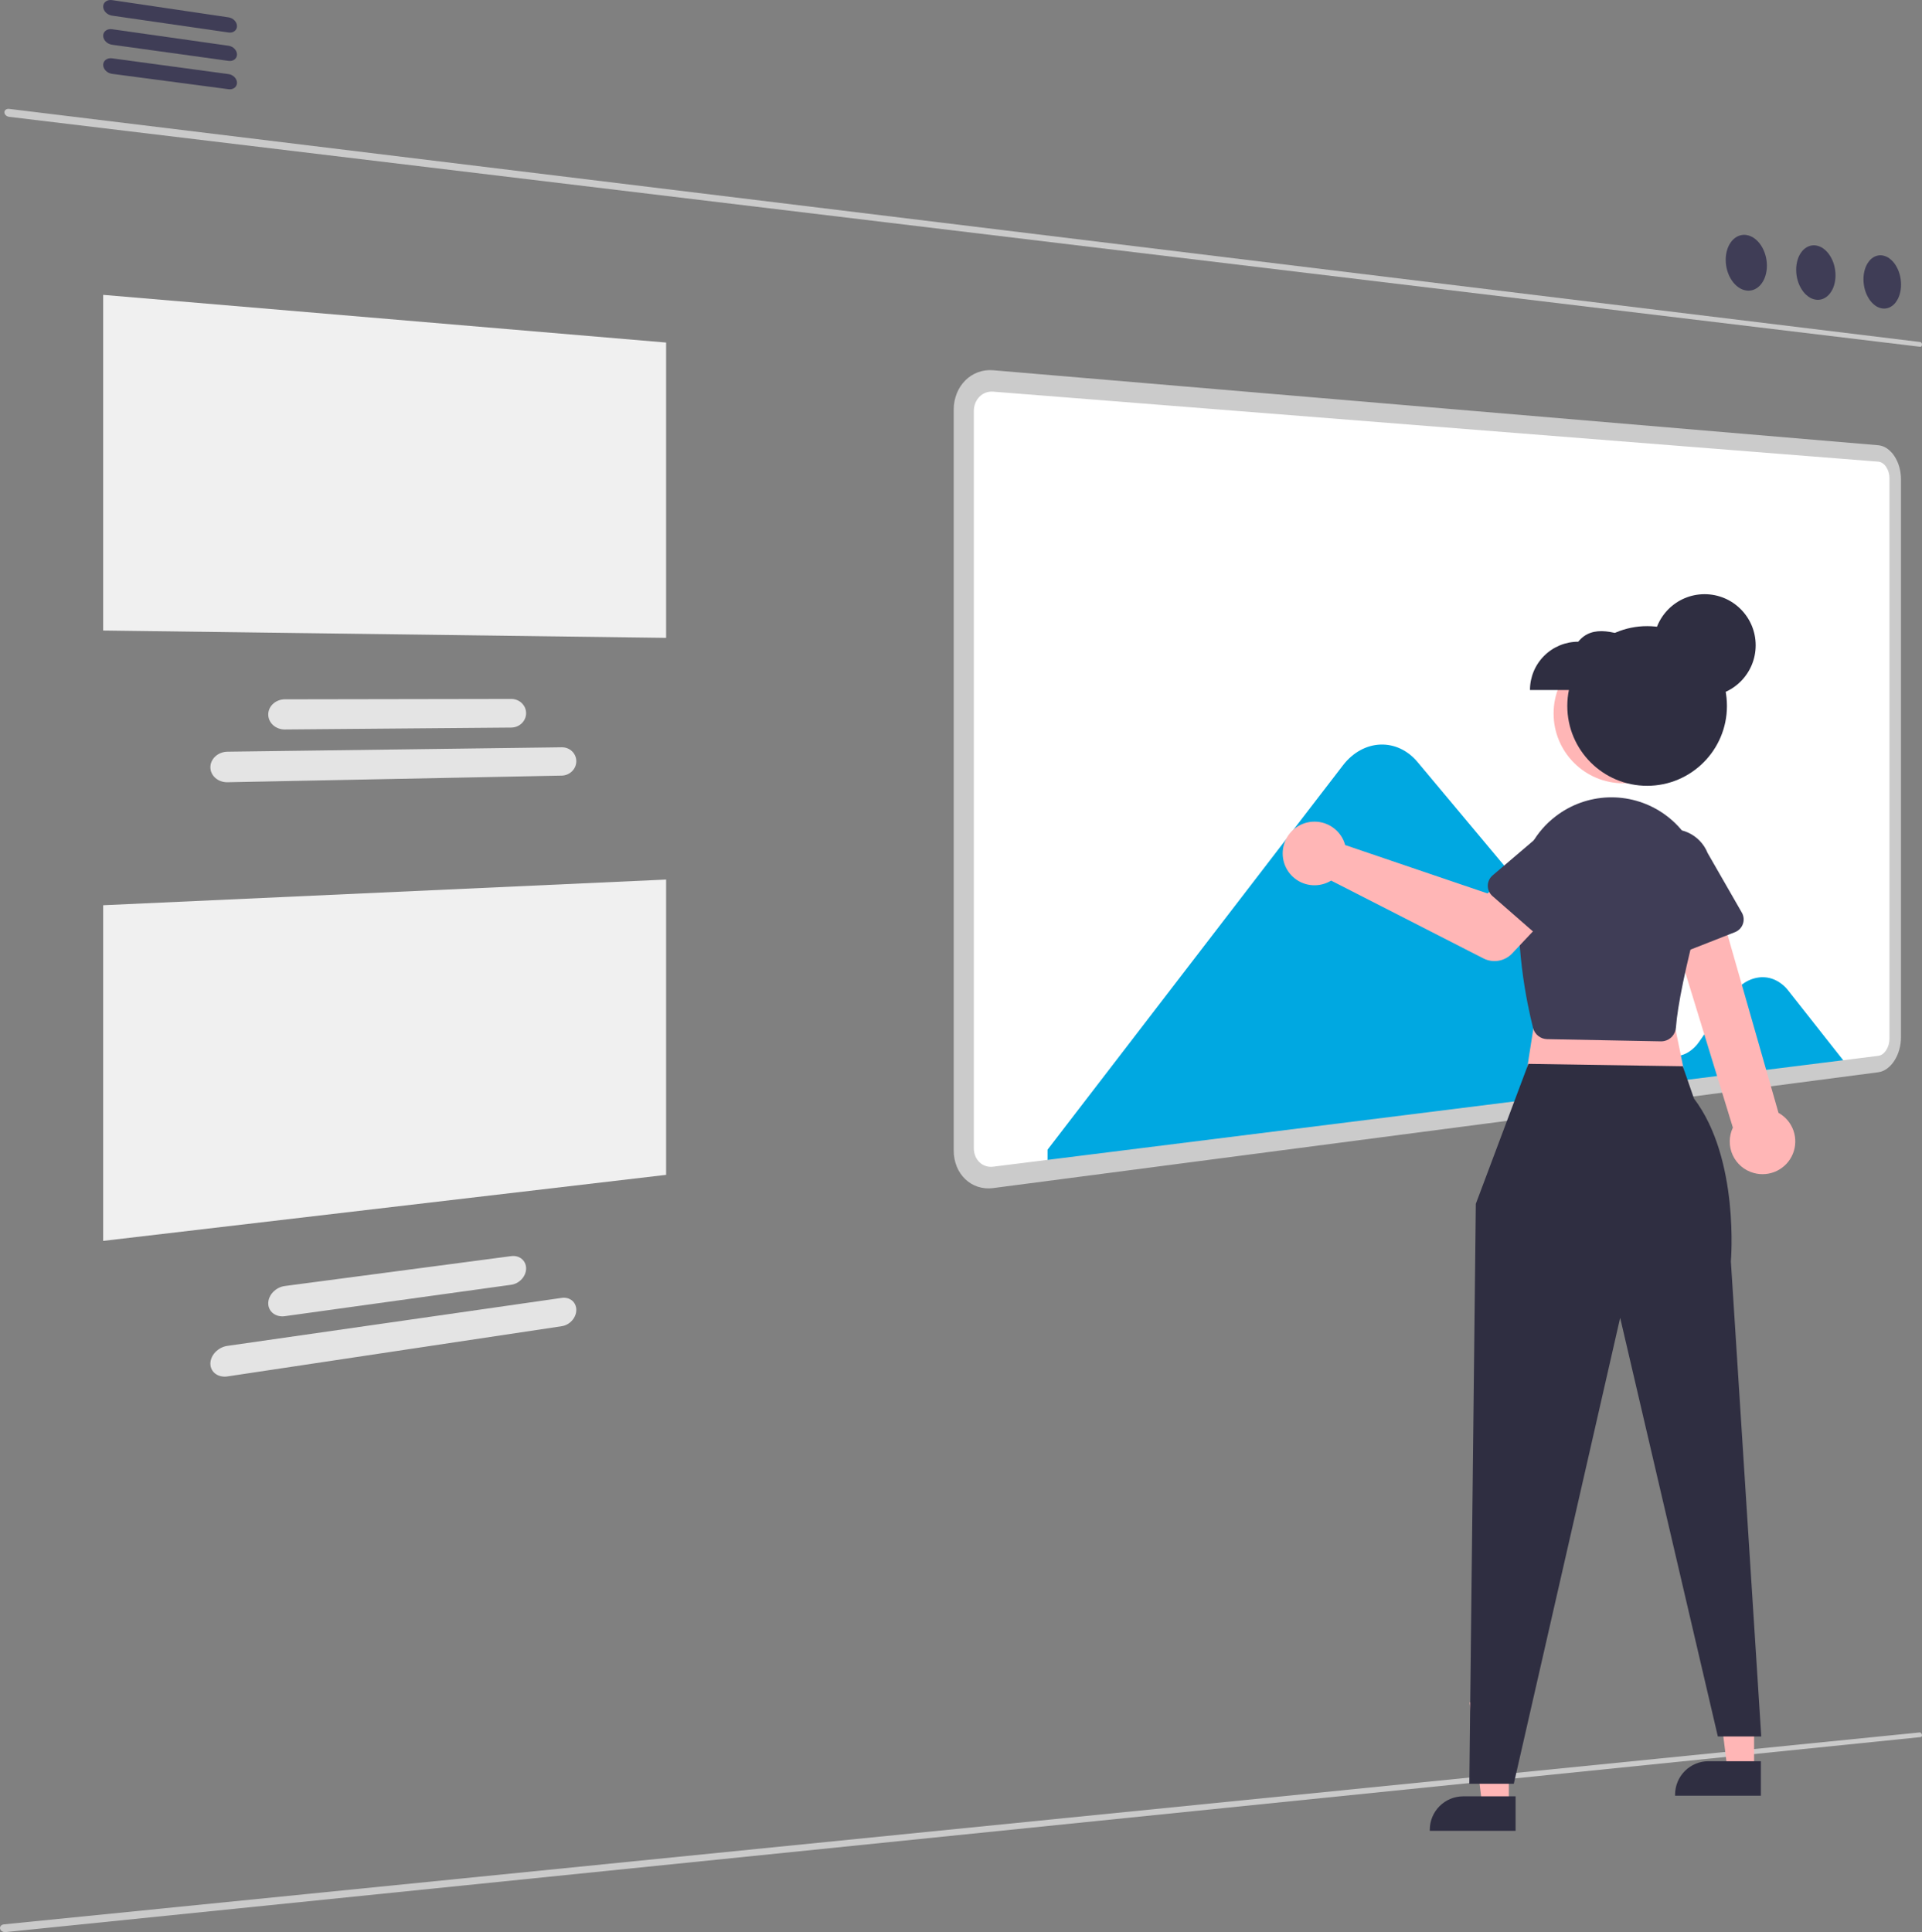 <svg width="190" height="191" viewBox="0 0 190 191" fill="none" xmlns="http://www.w3.org/2000/svg">
<rect x="0" y="0" width="190" height="191" fill="#808080" stroke="none"/>
<g clip-path="url(#clip0_363_70)">
<path d="M0.893 11.549L189.836 34.282C189.858 34.285 189.88 34.281 189.9 34.271C189.92 34.261 189.938 34.245 189.952 34.227C189.968 34.206 189.98 34.182 189.987 34.156C189.996 34.127 190 34.097 190 34.066C190 34.035 189.996 34.004 189.987 33.974C189.979 33.946 189.967 33.919 189.951 33.894C189.937 33.873 189.919 33.853 189.899 33.838C189.88 33.824 189.858 33.815 189.835 33.811L0.893 10.764C0.834 10.757 0.773 10.76 0.715 10.774C0.663 10.786 0.613 10.808 0.57 10.84C0.529 10.869 0.495 10.908 0.471 10.953C0.448 10.998 0.435 11.049 0.435 11.1C0.436 11.154 0.448 11.208 0.471 11.257C0.496 11.308 0.529 11.354 0.57 11.393C0.612 11.435 0.661 11.469 0.715 11.495C0.771 11.523 0.831 11.541 0.893 11.549V11.549Z" fill="#CACACA"/>
<path d="M0.553 190.997L189.879 171.72C189.901 171.718 189.922 171.709 189.939 171.695C189.957 171.681 189.971 171.662 189.98 171.641C189.991 171.616 189.998 171.591 189.999 171.564C190.001 171.534 189.999 171.503 189.992 171.474C189.985 171.443 189.974 171.413 189.959 171.386C189.945 171.36 189.927 171.337 189.906 171.317C189.888 171.298 189.867 171.283 189.843 171.273C189.822 171.263 189.798 171.259 189.775 171.261L0.381 190.233C0.321 190.238 0.263 190.254 0.209 190.28C0.161 190.304 0.117 190.337 0.082 190.377C0.048 190.415 0.024 190.46 0.011 190.508C-0.002 190.558 -0.003 190.61 0.008 190.66C0.02 190.713 0.044 190.763 0.077 190.805C0.112 190.85 0.155 190.888 0.203 190.917C0.254 190.948 0.309 190.971 0.367 190.984C0.428 190.999 0.491 191.003 0.553 190.997Z" fill="#CACACA"/>
<path d="M186.084 25.251C185.837 25.213 185.586 25.247 185.359 25.349C185.125 25.457 184.921 25.62 184.764 25.824C184.583 26.057 184.447 26.321 184.361 26.603C184.261 26.929 184.212 27.268 184.214 27.609C184.214 27.963 184.263 28.316 184.361 28.657C184.451 28.972 184.587 29.273 184.764 29.549C184.921 29.798 185.123 30.016 185.359 30.193C185.571 30.352 185.821 30.455 186.084 30.493C186.33 30.527 186.58 30.488 186.805 30.383C187.036 30.271 187.237 30.106 187.391 29.901C187.568 29.669 187.701 29.407 187.785 29.127C187.883 28.805 187.932 28.469 187.929 28.133C187.93 27.783 187.881 27.434 187.785 27.098C187.697 26.785 187.565 26.486 187.391 26.212C187.236 25.962 187.037 25.743 186.805 25.565C186.594 25.402 186.346 25.294 186.084 25.251V25.251Z" fill="#3F3D56"/>
<path d="M179.518 24.265C179.261 24.226 178.998 24.26 178.76 24.364C178.516 24.472 178.302 24.638 178.136 24.846C177.948 25.083 177.805 25.353 177.715 25.642C177.611 25.975 177.559 26.322 177.561 26.671C177.561 27.034 177.613 27.395 177.716 27.743C177.81 28.067 177.952 28.374 178.136 28.656C178.302 28.912 178.513 29.136 178.759 29.316C178.982 29.481 179.243 29.588 179.517 29.627C179.774 29.662 180.036 29.624 180.272 29.517C180.512 29.404 180.723 29.236 180.885 29.026C181.07 28.789 181.21 28.521 181.299 28.235C181.401 27.906 181.452 27.563 181.449 27.218C181.449 26.86 181.399 26.504 181.299 26.16C181.206 25.839 181.067 25.533 180.886 25.252C180.723 24.996 180.515 24.771 180.273 24.589C180.051 24.421 179.792 24.31 179.518 24.265V24.265Z" fill="#3F3D56"/>
<path d="M172.646 23.232C172.377 23.191 172.102 23.224 171.851 23.329C171.598 23.439 171.374 23.608 171.199 23.823C171.002 24.063 170.852 24.339 170.758 24.636C170.648 24.975 170.593 25.331 170.595 25.688C170.596 26.059 170.65 26.429 170.758 26.785C170.857 27.118 171.006 27.434 171.199 27.723C171.374 27.986 171.595 28.216 171.851 28.4C172.087 28.57 172.359 28.68 172.646 28.721C172.915 28.758 173.188 28.719 173.437 28.61C173.687 28.496 173.908 28.325 174.079 28.11C174.272 27.869 174.418 27.595 174.51 27.301C174.617 26.965 174.67 26.615 174.668 26.263C174.668 25.896 174.615 25.53 174.51 25.178C174.413 24.848 174.268 24.535 174.079 24.248C173.907 23.984 173.69 23.753 173.436 23.566C173.203 23.393 172.932 23.279 172.646 23.232Z" fill="#3F3D56"/>
<path d="M11.076 1.546L22.597 3.212C22.704 3.228 22.814 3.224 22.92 3.2C23.016 3.178 23.106 3.136 23.184 3.077C23.259 3.021 23.32 2.949 23.362 2.865C23.405 2.778 23.428 2.682 23.427 2.585C23.427 2.482 23.404 2.379 23.362 2.285C23.319 2.187 23.259 2.098 23.184 2.021C23.108 1.941 23.018 1.874 22.92 1.822C22.819 1.769 22.71 1.733 22.597 1.716L11.076 0.011C10.963 -0.006 10.847 -0.003 10.735 0.021C10.635 0.042 10.54 0.084 10.456 0.144C10.376 0.201 10.311 0.277 10.266 0.365C10.221 0.454 10.199 0.551 10.2 0.65C10.2 0.757 10.224 0.862 10.269 0.959C10.315 1.06 10.378 1.153 10.456 1.232C10.623 1.401 10.841 1.511 11.076 1.546L11.076 1.546Z" fill="#3F3D56"/>
<path d="M11.076 4.422L22.597 6.018C22.704 6.034 22.814 6.029 22.92 6.004C23.016 5.982 23.106 5.94 23.184 5.881C23.259 5.825 23.32 5.752 23.362 5.669C23.406 5.581 23.428 5.483 23.427 5.385C23.427 5.282 23.404 5.179 23.362 5.085C23.319 4.988 23.259 4.899 23.184 4.823C23.108 4.743 23.018 4.677 22.92 4.626C22.819 4.573 22.71 4.538 22.597 4.522L11.076 2.888C10.963 2.871 10.847 2.875 10.735 2.9C10.635 2.922 10.54 2.965 10.457 3.025C10.378 3.082 10.313 3.157 10.268 3.243C10.222 3.332 10.199 3.432 10.2 3.532C10.2 3.639 10.224 3.744 10.269 3.841C10.315 3.941 10.379 4.033 10.457 4.111C10.624 4.28 10.842 4.389 11.077 4.422L11.076 4.422Z" fill="#3F3D56"/>
<path d="M11.076 7.299L22.597 8.821C22.705 8.836 22.814 8.831 22.92 8.805C23.016 8.782 23.106 8.739 23.184 8.68C23.261 8.622 23.322 8.547 23.364 8.461C23.407 8.375 23.428 8.281 23.427 8.185C23.427 8.082 23.405 7.98 23.362 7.885C23.319 7.789 23.259 7.7 23.184 7.624C23.108 7.545 23.018 7.478 22.92 7.428C22.819 7.375 22.71 7.341 22.597 7.325L11.076 5.765C10.963 5.749 10.847 5.754 10.735 5.779C10.635 5.802 10.54 5.845 10.457 5.906C10.378 5.964 10.313 6.038 10.268 6.125C10.223 6.215 10.199 6.314 10.2 6.415C10.2 6.521 10.224 6.626 10.269 6.723C10.315 6.823 10.379 6.915 10.457 6.993C10.624 7.16 10.842 7.268 11.077 7.3L11.076 7.299Z" fill="#3F3D56"/>
<path d="M65.849 33.863L10.199 29.149V62.33L65.849 63.056V33.863Z" fill="#F0F0F0"/>
<path d="M22.484 77.329L55.533 76.672C55.915 76.665 56.279 76.511 56.551 76.243C56.681 76.114 56.785 75.962 56.858 75.794C56.933 75.622 56.971 75.437 56.971 75.249C56.971 75.063 56.933 74.879 56.858 74.709C56.786 74.544 56.681 74.394 56.551 74.269C56.419 74.143 56.264 74.043 56.094 73.976C55.916 73.906 55.725 73.871 55.533 73.874L22.484 74.309C22.26 74.312 22.038 74.355 21.829 74.437C21.632 74.514 21.45 74.626 21.293 74.768C21.142 74.905 21.018 75.07 20.931 75.254C20.843 75.439 20.798 75.641 20.798 75.846C20.798 76.049 20.843 76.25 20.931 76.433C21.018 76.615 21.141 76.776 21.293 76.908C21.451 77.045 21.632 77.152 21.829 77.222C22.039 77.297 22.261 77.333 22.484 77.328L22.484 77.329Z" fill="#E4E4E4"/>
<path d="M28.162 72.112L50.536 71.924C50.733 71.923 50.928 71.884 51.11 71.809C51.284 71.737 51.443 71.633 51.578 71.502C51.711 71.374 51.818 71.22 51.893 71.051C51.969 70.878 52.008 70.691 52.008 70.502C52.008 70.313 51.969 70.126 51.893 69.952C51.818 69.784 51.711 69.632 51.578 69.505C51.443 69.375 51.284 69.273 51.11 69.203C50.928 69.129 50.733 69.092 50.536 69.093L28.162 69.131C27.943 69.131 27.727 69.171 27.523 69.249C27.331 69.323 27.154 69.432 27.001 69.571C26.852 69.705 26.732 69.867 26.647 70.048C26.562 70.23 26.518 70.429 26.518 70.63C26.518 70.831 26.562 71.03 26.647 71.212C26.732 71.392 26.852 71.552 27 71.685C27.154 71.822 27.331 71.929 27.523 72.001C27.727 72.077 27.944 72.115 28.161 72.113L28.162 72.112Z" fill="#E4E4E4"/>
<path d="M65.849 86.949L10.199 89.487V122.668L65.849 116.141V86.949Z" fill="#F0F0F0"/>
<path d="M22.484 136.066L55.533 131.102C55.73 131.071 55.92 131.006 56.094 130.908C56.266 130.811 56.42 130.687 56.551 130.54C56.68 130.395 56.784 130.23 56.858 130.051C56.932 129.874 56.97 129.684 56.971 129.492C56.972 129.31 56.934 129.13 56.858 128.965C56.787 128.811 56.682 128.675 56.551 128.566C56.417 128.457 56.261 128.377 56.094 128.333C55.911 128.285 55.72 128.275 55.533 128.303L22.484 133.046C22.255 133.079 22.034 133.151 21.829 133.259C21.63 133.363 21.449 133.498 21.293 133.66C21.142 133.816 21.02 133.996 20.931 134.194C20.845 134.386 20.799 134.593 20.798 134.803C20.796 135.001 20.842 135.197 20.931 135.374C21.017 135.542 21.141 135.689 21.293 135.801C21.453 135.919 21.635 136.002 21.829 136.045C22.044 136.093 22.266 136.1 22.484 136.066L22.484 136.066Z" fill="#E4E4E4"/>
<path d="M28.162 130.11L50.536 127.006C50.737 126.977 50.932 126.913 51.11 126.815C51.285 126.719 51.444 126.595 51.578 126.447C51.71 126.303 51.817 126.136 51.893 125.956C51.968 125.777 52.007 125.585 52.008 125.391C52.01 125.207 51.97 125.024 51.893 124.857C51.819 124.7 51.712 124.561 51.578 124.45C51.441 124.338 51.282 124.256 51.11 124.21C50.923 124.16 50.728 124.148 50.536 124.174L28.162 127.128C27.939 127.158 27.723 127.226 27.523 127.33C27.329 127.43 27.152 127.562 27.001 127.719C26.853 127.871 26.734 128.048 26.648 128.242C26.563 128.431 26.519 128.635 26.518 128.841C26.517 129.037 26.561 129.231 26.648 129.406C26.731 129.573 26.852 129.719 27.001 129.833C27.156 129.951 27.334 130.035 27.523 130.081C27.732 130.131 27.949 130.141 28.162 130.11V130.11Z" fill="#E4E4E4"/>
<path d="M98.177 116.392L185.673 105.187C185.911 105.153 186.137 105.059 186.33 104.915C186.541 104.757 186.722 104.562 186.864 104.339C187.022 104.092 187.143 103.823 187.223 103.541C187.31 103.236 187.354 102.92 187.354 102.603V47.332C187.355 47.017 187.31 46.703 187.223 46.399C187.143 46.123 187.022 45.859 186.864 45.619C186.723 45.403 186.541 45.215 186.33 45.067C186.136 44.931 185.909 44.848 185.673 44.826L98.177 37.66C97.803 37.627 97.425 37.678 97.072 37.807C96.719 37.937 96.398 38.142 96.133 38.408C95.863 38.678 95.651 39 95.508 39.353C95.355 39.735 95.277 40.143 95.278 40.554V113.63C95.276 114.038 95.354 114.443 95.508 114.82C95.65 115.166 95.863 115.478 96.133 115.736C96.395 115.987 96.71 116.175 97.055 116.289C97.416 116.407 97.8 116.442 98.177 116.392Z" fill="white"/>
<path d="M132.773 75.636C133.008 75.331 133.272 75.049 133.563 74.797C133.839 74.556 134.14 74.346 134.461 74.169C134.77 73.998 135.098 73.863 135.437 73.766C135.771 73.671 136.115 73.617 136.462 73.604C136.805 73.591 137.148 73.62 137.484 73.69C137.819 73.76 138.145 73.869 138.454 74.015C138.77 74.165 139.068 74.349 139.344 74.564C139.63 74.789 139.893 75.043 140.126 75.323L163.669 103.466C163.941 103.799 164.289 104.062 164.685 104.232C165.047 104.383 165.442 104.439 165.831 104.393C166.238 104.342 166.628 104.198 166.97 103.971C167.362 103.71 167.701 103.376 167.966 102.987L171.085 98.502C171.444 97.971 171.904 97.515 172.438 97.161C172.896 96.86 173.418 96.673 173.963 96.616C174.48 96.566 175.001 96.654 175.473 96.871C175.989 97.115 176.44 97.479 176.787 97.933L182.43 105.089L103.556 115.05V113.651L132.773 75.636Z" fill="#00A8E1"/>
<path d="M98.178 117.448L185.673 105.998C185.992 105.951 186.295 105.825 186.552 105.631C186.835 105.419 187.077 105.157 187.266 104.858C187.478 104.527 187.639 104.167 187.746 103.789C187.863 103.381 187.922 102.959 187.922 102.535V47.374C187.922 46.952 187.863 46.532 187.746 46.127C187.64 45.756 187.478 45.403 187.266 45.081C187.078 44.791 186.836 44.539 186.552 44.34C186.293 44.157 185.99 44.045 185.673 44.014L98.178 36.601C97.675 36.556 97.168 36.623 96.694 36.795C96.22 36.968 95.789 37.242 95.432 37.6C95.07 37.961 94.784 38.392 94.592 38.867C94.385 39.38 94.279 39.928 94.281 40.481V113.75C94.278 114.298 94.384 114.841 94.592 115.349C94.782 115.813 95.069 116.231 95.432 116.577C95.785 116.912 96.209 117.165 96.671 117.316C97.157 117.472 97.672 117.517 98.178 117.449L98.178 117.448ZM185.673 45.637C185.829 45.651 185.978 45.705 186.107 45.795C186.246 45.892 186.366 46.016 186.459 46.158C186.564 46.317 186.644 46.491 186.697 46.674C186.755 46.874 186.785 47.081 186.784 47.29V102.669C186.784 102.879 186.755 103.088 186.697 103.289C186.644 103.475 186.564 103.653 186.459 103.816C186.366 103.964 186.246 104.093 186.106 104.198C185.979 104.293 185.83 104.354 185.673 104.376L98.177 115.333C97.928 115.365 97.676 115.342 97.437 115.264C97.211 115.188 97.003 115.063 96.831 114.898C96.653 114.728 96.513 114.522 96.421 114.294C96.319 114.046 96.268 113.78 96.269 113.511V40.627C96.268 40.356 96.32 40.088 96.421 39.837C96.514 39.604 96.654 39.392 96.831 39.214C97.005 39.038 97.216 38.902 97.449 38.816C97.681 38.731 97.93 38.697 98.177 38.717L185.673 45.637Z" fill="#CBCBCB"/>
<path d="M173.401 174.964L170.771 174.964L169.519 164.814L173.402 164.815L173.401 174.964Z" fill="#FFB6B6"/>
<path d="M174.072 174.105L168.892 174.105H168.891C168.016 174.105 167.176 174.453 166.557 175.072C165.938 175.691 165.59 176.531 165.59 177.407V177.515L174.072 177.515L174.072 174.105Z" fill="#2F2E41"/>
<path d="M149.154 178.437L146.523 178.437L145.272 168.287L149.154 168.287L149.154 178.437Z" fill="#FFB6B6"/>
<path d="M149.825 177.578L144.644 177.578H144.644C143.768 177.578 142.929 177.926 142.31 178.545C141.69 179.164 141.342 180.004 141.342 180.88V180.987L149.825 180.988L149.825 177.578Z" fill="#2F2E41"/>
<path d="M152.33 96.897L150.613 107.843L166.922 108.058L164.776 97.541L152.33 96.897Z" fill="#FFB6B6"/>
<path d="M151.087 105.17L145.893 119.004L145.249 176.334H149.648L160.162 130.273L169.818 171.659H174.11L171.106 124.692C171.106 124.692 171.992 114.568 167.458 108.594L166.354 105.405L151.087 105.17Z" fill="#2F2E41"/>
<path d="M173.366 115.955C172.912 115.831 172.491 115.609 172.132 115.305C171.773 115 171.485 114.621 171.288 114.193C171.091 113.766 170.991 113.3 170.994 112.829C170.996 112.359 171.102 111.894 171.304 111.469L164.366 88.844L169.469 87.832L175.814 110.009C176.506 110.395 177.033 111.022 177.294 111.77C177.555 112.519 177.532 113.337 177.23 114.07C176.929 114.802 176.369 115.399 175.656 115.747C174.944 116.094 174.129 116.168 173.366 115.955V115.955Z" fill="#FFB6B6"/>
<path d="M164.216 102.942C164.311 102.942 164.406 102.933 164.5 102.914V102.914C164.814 102.852 165.099 102.688 165.311 102.448C165.523 102.208 165.651 101.905 165.675 101.585C165.836 99.376 166.635 95.531 168.05 90.156C168.528 88.329 168.422 86.398 167.748 84.635C167.073 82.871 165.864 81.363 164.289 80.321C162.715 79.279 160.854 78.757 158.967 78.826C157.081 78.896 155.263 79.555 153.77 80.709C152.813 81.442 152.015 82.361 151.423 83.41C150.831 84.46 150.458 85.618 150.325 86.816C149.622 93.011 150.948 99.231 151.551 101.618C151.63 101.929 151.809 102.206 152.06 102.406C152.312 102.606 152.622 102.718 152.944 102.725L164.185 102.942C164.195 102.942 164.206 102.942 164.216 102.942Z" fill="#3F3D56"/>
<path d="M132.81 83.069C132.877 83.221 132.933 83.377 132.976 83.537L147.047 88.32L149.766 85.944L153.887 89.58L149.482 94.254C149.126 94.632 148.657 94.884 148.146 94.972C147.635 95.061 147.109 94.981 146.647 94.745L131.59 87.052C131.046 87.386 130.412 87.546 129.774 87.511C129.137 87.477 128.524 87.249 128.019 86.857C127.514 86.466 127.14 85.93 126.947 85.321C126.754 84.712 126.751 84.059 126.938 83.448C127.125 82.837 127.493 82.297 127.994 81.901C128.496 81.505 129.105 81.271 129.743 81.23C130.38 81.188 131.015 81.342 131.563 81.671C132.111 82 132.546 82.487 132.81 83.069V83.069Z" fill="#FFB6B6"/>
<path d="M147.537 88.581L152.667 93.063C152.813 93.19 152.984 93.285 153.17 93.34C153.356 93.395 153.551 93.41 153.743 93.382C153.935 93.355 154.119 93.287 154.282 93.182C154.445 93.078 154.584 92.939 154.689 92.776L158.358 87.061C159.005 86.31 159.329 85.333 159.258 84.344C159.187 83.355 158.727 82.435 157.978 81.784C157.229 81.134 156.254 80.808 155.265 80.876C154.276 80.944 153.354 81.402 152.702 82.149L147.55 86.539C147.402 86.665 147.283 86.821 147.202 86.996C147.12 87.172 147.077 87.364 147.076 87.557C147.075 87.751 147.115 87.943 147.195 88.12C147.275 88.296 147.391 88.454 147.537 88.581V88.581Z" fill="#3F3D56"/>
<path d="M165.176 94.637L171.516 92.146C171.696 92.075 171.859 91.966 171.993 91.827C172.128 91.687 172.231 91.52 172.295 91.337C172.359 91.154 172.383 90.96 172.365 90.767C172.347 90.574 172.288 90.387 172.192 90.219L168.81 84.329C168.442 83.409 167.724 82.671 166.813 82.279C165.903 81.887 164.874 81.871 163.952 82.237C163.031 82.602 162.291 83.318 161.897 84.228C161.502 85.137 161.484 86.166 161.846 87.089L163.37 93.686C163.413 93.874 163.497 94.052 163.615 94.205C163.734 94.359 163.884 94.485 164.055 94.575C164.227 94.665 164.416 94.718 164.609 94.728C164.803 94.739 164.996 94.708 165.176 94.637V94.637Z" fill="#3F3D56"/>
<path d="M160.478 77.432C156.669 77.432 153.582 74.344 153.582 70.535C153.582 66.726 156.669 63.638 160.478 63.638C164.286 63.638 167.373 66.726 167.373 70.535C167.373 74.344 164.286 77.432 160.478 77.432Z" fill="#FFB6B6"/>
<path d="M151.246 68.21H162.195V63.436C159.792 62.481 157.441 61.669 156.019 63.436C154.753 63.436 153.539 63.939 152.644 64.834C151.749 65.729 151.246 66.944 151.246 68.21V68.21Z" fill="#2F2E41"/>
<path d="M162.827 77.681C158.469 77.681 154.936 74.147 154.936 69.788C154.936 65.429 158.469 61.896 162.827 61.896C167.184 61.896 170.717 65.429 170.717 69.788C170.717 74.147 167.184 77.681 162.827 77.681Z" fill="#2F2E41"/>
<path d="M168.508 68.841C165.719 68.841 163.458 66.58 163.458 63.79C163.458 61 165.719 58.739 168.508 58.739C171.297 58.739 173.558 61 173.558 63.79C173.558 66.58 171.297 68.841 168.508 68.841Z" fill="#2F2E41"/>
</g>
<defs>
<clipPath id="clip0_363_70">
<rect width="190" height="191" fill="white" transform="matrix(-1 0 0 1 190 0)"/>
</clipPath>
</defs>
</svg>

